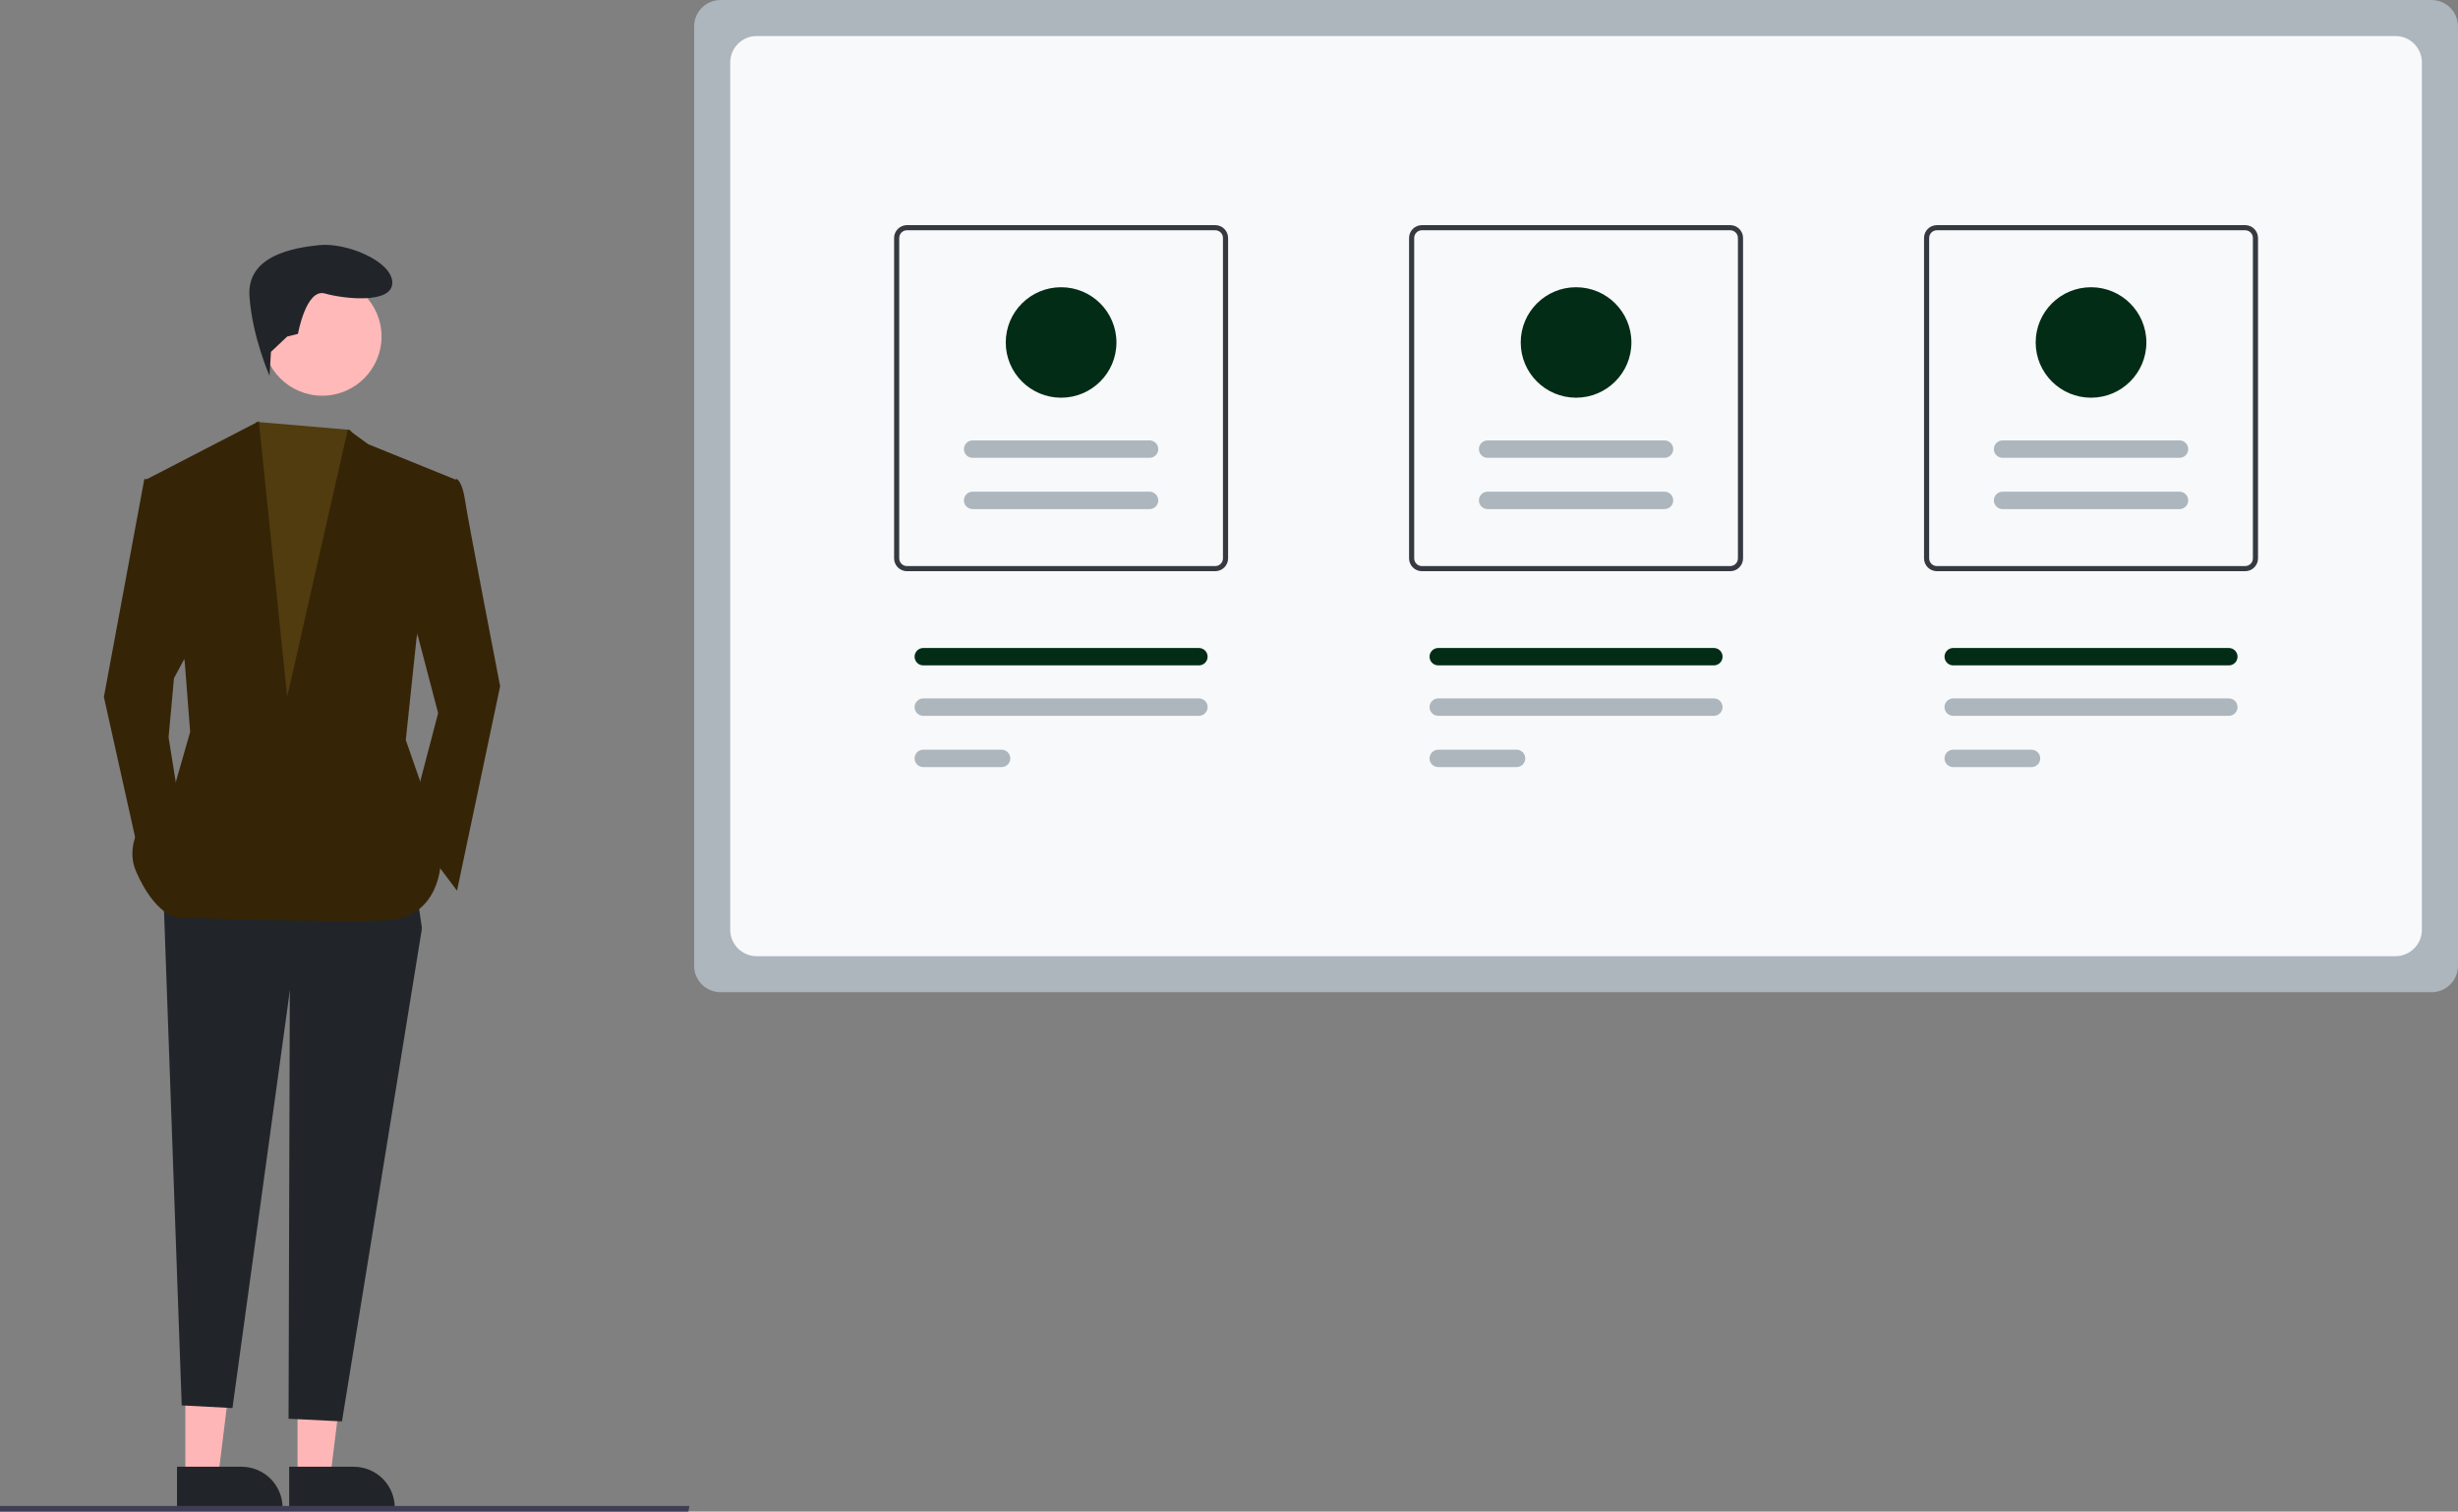 <svg width="452" height="278" viewBox="0 0 452 278" fill="none" xmlns="http://www.w3.org/2000/svg">
<rect x="0" y="0" width="452" height="278" fill="#808080" stroke="none"/>
<g clip-path="url(#clip0_744_8488)">
<path d="M447.132 182.48H132.51C131.219 182.478 129.982 181.966 129.069 181.055C128.157 180.145 127.644 178.91 127.642 177.622V4.858C127.644 3.57 128.157 2.335 129.069 1.424C129.982 0.514 131.219 0.001 132.51 0H447.132C448.423 0.001 449.66 0.514 450.573 1.424C451.485 2.335 451.998 3.57 452 4.858V177.622C451.998 178.91 451.485 180.145 450.573 181.055C449.66 181.966 448.423 182.478 447.132 182.48Z" fill="#ADB5BD"/>
<path d="M440.495 175.856H139.147C137.857 175.854 136.62 175.342 135.707 174.431C134.795 173.521 134.281 172.286 134.28 170.998V11.483C134.281 10.195 134.795 8.96 135.707 8.049C136.62 7.139 137.857 6.626 139.147 6.625H440.495C441.785 6.626 443.022 7.139 443.935 8.049C444.848 8.96 445.361 10.195 445.362 11.483V170.998C445.361 172.286 444.847 173.521 443.935 174.431C443.022 175.342 441.785 175.854 440.495 175.856Z" fill="#F8F9FA"/>
<path d="M223.471 105.048H166.778C166.151 105.047 165.551 104.798 165.108 104.356C164.665 103.915 164.416 103.315 164.416 102.69V43.762C164.416 43.137 164.665 42.538 165.108 42.096C165.551 41.654 166.151 41.405 166.778 41.404H223.471C224.098 41.405 224.698 41.654 225.141 42.096C225.584 42.538 225.833 43.137 225.834 43.762V102.69C225.833 103.315 225.584 103.915 225.141 104.356C224.698 104.798 224.098 105.047 223.471 105.048ZM166.778 42.347C166.402 42.348 166.042 42.497 165.776 42.762C165.51 43.027 165.361 43.387 165.36 43.762V102.69C165.361 103.065 165.51 103.425 165.776 103.69C166.042 103.955 166.402 104.104 166.778 104.105H223.471C223.847 104.104 224.208 103.955 224.473 103.69C224.739 103.425 224.888 103.065 224.889 102.69V43.762C224.888 43.387 224.739 43.027 224.473 42.762C224.208 42.497 223.847 42.348 223.471 42.347H166.778Z" fill="#343A40"/>
<path d="M318.168 105.048H261.475C260.848 105.047 260.248 104.798 259.805 104.356C259.362 103.915 259.113 103.315 259.112 102.69V43.762C259.113 43.137 259.362 42.538 259.805 42.096C260.248 41.654 260.848 41.405 261.475 41.404H318.168C318.795 41.405 319.395 41.654 319.838 42.096C320.281 42.538 320.53 43.137 320.53 43.762V102.69C320.53 103.315 320.281 103.915 319.838 104.356C319.395 104.798 318.795 105.047 318.168 105.048ZM261.475 42.347C261.099 42.348 260.739 42.497 260.473 42.762C260.207 43.027 260.058 43.387 260.057 43.762V102.69C260.058 103.065 260.207 103.425 260.473 103.69C260.738 103.955 261.099 104.104 261.475 104.105H318.168C318.544 104.104 318.904 103.955 319.17 103.69C319.436 103.425 319.585 103.065 319.586 102.69V43.762C319.585 43.387 319.436 43.027 319.17 42.762C318.904 42.497 318.544 42.348 318.168 42.347H261.475Z" fill="#343A40"/>
<path d="M412.865 105.048H356.171C355.545 105.047 354.944 104.798 354.501 104.356C354.058 103.915 353.809 103.315 353.809 102.69V43.762C353.809 43.137 354.058 42.538 354.501 42.096C354.944 41.654 355.545 41.405 356.171 41.404H412.865C413.491 41.405 414.091 41.654 414.534 42.096C414.977 42.538 415.226 43.137 415.227 43.762V102.69C415.226 103.315 414.977 103.915 414.534 104.356C414.091 104.798 413.491 105.047 412.865 105.048ZM356.171 42.347C355.795 42.348 355.435 42.497 355.169 42.762C354.903 43.027 354.754 43.387 354.753 43.762V102.69C354.754 103.065 354.903 103.425 355.169 103.69C355.435 103.955 355.795 104.104 356.171 104.105H412.865C413.24 104.104 413.601 103.955 413.866 103.69C414.132 103.425 414.281 103.065 414.282 102.69V43.762C414.281 43.387 414.132 43.027 413.866 42.762C413.601 42.497 413.24 42.348 412.865 42.347H356.171Z" fill="#343A40"/>
<path d="M184.177 141.076C184.388 141.076 184.596 141.035 184.791 140.955C184.986 140.874 185.162 140.756 185.311 140.608C185.46 140.459 185.579 140.283 185.659 140.089C185.74 139.895 185.782 139.686 185.782 139.476C185.782 139.266 185.74 139.058 185.66 138.864C185.579 138.669 185.461 138.493 185.312 138.344C185.163 138.196 184.987 138.078 184.792 137.997C184.598 137.917 184.389 137.875 184.179 137.875H169.787C169.362 137.875 168.954 138.044 168.653 138.344C168.352 138.644 168.183 139.051 168.183 139.476C168.183 139.9 168.352 140.307 168.653 140.607C168.954 140.908 169.362 141.076 169.787 141.076H184.177Z" fill="#ADB5BD"/>
<path d="M220.462 131.645C220.888 131.645 221.296 131.477 221.597 131.178C221.899 130.878 222.068 130.471 222.069 130.047C222.07 129.622 221.902 129.215 221.601 128.914C221.301 128.614 220.894 128.444 220.468 128.443H169.786C169.362 128.444 168.954 128.613 168.654 128.913C168.354 129.213 168.186 129.62 168.186 130.044C168.186 130.468 168.354 130.875 168.654 131.175C168.954 131.475 169.362 131.644 169.786 131.645H220.462Z" fill="#ADB5BD"/>
<path d="M278.873 141.076C279.299 141.076 279.707 140.908 280.008 140.607C280.308 140.307 280.477 139.9 280.477 139.476C280.477 139.051 280.308 138.644 280.008 138.344C279.707 138.044 279.299 137.875 278.873 137.875H264.483C264.058 137.875 263.65 138.044 263.349 138.344C263.048 138.644 262.879 139.051 262.879 139.476C262.879 139.9 263.048 140.307 263.349 140.607C263.65 140.908 264.058 141.076 264.483 141.076H278.873Z" fill="#ADB5BD"/>
<path d="M315.159 131.645C315.584 131.644 315.991 131.475 316.291 131.175C316.592 130.875 316.76 130.468 316.76 130.044C316.76 129.62 316.592 129.213 316.291 128.913C315.991 128.613 315.584 128.444 315.159 128.443H264.483C264.058 128.444 263.651 128.613 263.351 128.913C263.051 129.213 262.882 129.62 262.882 130.044C262.882 130.468 263.051 130.875 263.351 131.175C263.651 131.475 264.058 131.644 264.483 131.645H315.159Z" fill="#ADB5BD"/>
<path d="M373.57 141.076C373.995 141.076 374.403 140.908 374.704 140.607C375.005 140.307 375.174 139.9 375.174 139.476C375.174 139.051 375.005 138.644 374.704 138.344C374.403 138.044 373.995 137.875 373.57 137.875H359.18C358.969 137.875 358.76 137.916 358.566 137.997C358.371 138.077 358.194 138.195 358.045 138.343C357.896 138.492 357.778 138.668 357.698 138.862C357.617 139.057 357.575 139.265 357.575 139.475C357.575 139.685 357.617 139.893 357.697 140.088C357.778 140.282 357.896 140.458 358.044 140.607C358.193 140.756 358.37 140.874 358.565 140.954C358.759 141.035 358.968 141.076 359.178 141.076H373.57Z" fill="#ADB5BD"/>
<path d="M409.856 131.645C410.281 131.644 410.688 131.475 410.988 131.175C411.288 130.875 411.457 130.468 411.457 130.044C411.457 129.62 411.288 129.213 410.988 128.913C410.688 128.613 410.281 128.444 409.856 128.443H359.18C358.969 128.443 358.761 128.484 358.566 128.564C358.371 128.644 358.194 128.762 358.045 128.91C357.896 129.058 357.777 129.235 357.696 129.429C357.615 129.623 357.574 129.831 357.573 130.041C357.573 130.251 357.614 130.459 357.694 130.654C357.774 130.848 357.892 131.025 358.041 131.174C358.19 131.323 358.366 131.441 358.561 131.522C358.755 131.602 358.963 131.644 359.174 131.645H409.856Z" fill="#ADB5BD"/>
<path d="M220.463 122.371C220.888 122.371 221.296 122.203 221.597 121.903C221.898 121.603 222.067 121.196 222.067 120.771C222.067 120.347 221.899 119.94 221.598 119.639C221.297 119.339 220.889 119.17 220.464 119.17H169.787C169.362 119.17 168.954 119.339 168.653 119.639C168.352 119.939 168.183 120.346 168.183 120.771C168.183 121.195 168.352 121.602 168.653 121.902C168.954 122.202 169.362 122.371 169.787 122.371H220.463Z" fill="#032C17"/>
<path d="M315.159 122.371C315.584 122.371 315.992 122.202 316.293 121.902C316.594 121.602 316.763 121.195 316.763 120.771C316.763 120.346 316.594 119.939 316.293 119.639C315.992 119.339 315.584 119.17 315.159 119.17H264.483C264.058 119.17 263.65 119.339 263.349 119.639C263.048 119.939 262.879 120.346 262.879 120.771C262.879 121.195 263.048 121.602 263.349 121.902C263.65 122.202 264.058 122.371 264.483 122.371H315.159Z" fill="#032C17"/>
<path d="M409.856 122.371C410.281 122.371 410.689 122.202 410.99 121.902C411.29 121.602 411.459 121.195 411.459 120.771C411.459 120.346 411.29 119.939 410.99 119.639C410.689 119.339 410.281 119.17 409.856 119.17H359.18C358.754 119.17 358.346 119.338 358.045 119.638C357.745 119.938 357.575 120.345 357.575 120.77C357.575 121.194 357.744 121.602 358.044 121.902C358.345 122.202 358.753 122.371 359.178 122.371H409.856Z" fill="#032C17"/>
<path d="M211.391 93.627C211.816 93.626 212.223 93.457 212.523 93.157C212.824 92.857 212.992 92.45 212.992 92.026C212.992 91.602 212.824 91.196 212.523 90.896C212.223 90.596 211.816 90.427 211.391 90.426H178.858C178.648 90.425 178.439 90.466 178.244 90.546C178.049 90.627 177.872 90.744 177.723 90.892C177.574 91.041 177.456 91.217 177.375 91.411C177.294 91.605 177.252 91.813 177.251 92.023C177.251 92.234 177.292 92.442 177.372 92.636C177.453 92.831 177.57 93.007 177.719 93.156C177.868 93.305 178.044 93.423 178.239 93.504C178.433 93.585 178.642 93.627 178.852 93.627H211.391Z" fill="#ADB5BD"/>
<path d="M211.391 84.197C211.816 84.197 212.223 84.028 212.523 83.728C212.824 83.427 212.992 83.021 212.992 82.597C212.992 82.173 212.824 81.766 212.523 81.466C212.223 81.166 211.816 80.997 211.391 80.996H178.858C178.648 80.996 178.439 81.037 178.244 81.117C178.049 81.197 177.872 81.314 177.723 81.463C177.574 81.611 177.456 81.787 177.375 81.981C177.294 82.175 177.252 82.384 177.251 82.594C177.251 82.804 177.292 83.012 177.372 83.207C177.453 83.401 177.57 83.578 177.719 83.726C177.868 83.875 178.044 83.993 178.239 84.074C178.433 84.155 178.642 84.197 178.852 84.197H211.391Z" fill="#ADB5BD"/>
<path d="M195.124 73.14C200.745 73.14 205.302 68.592 205.302 62.982C205.302 57.372 200.745 52.824 195.124 52.824C189.503 52.824 184.947 57.372 184.947 62.982C184.947 68.592 189.503 73.14 195.124 73.14Z" fill="#032C17"/>
<path d="M306.088 93.627C306.513 93.626 306.92 93.457 307.22 93.157C307.52 92.857 307.689 92.45 307.689 92.026C307.689 91.602 307.52 91.196 307.22 90.896C306.92 90.596 306.513 90.427 306.088 90.426H273.555C273.13 90.427 272.722 90.596 272.422 90.896C272.122 91.196 271.954 91.602 271.954 92.026C271.954 92.45 272.122 92.857 272.422 93.157C272.722 93.457 273.13 93.626 273.555 93.627H306.088Z" fill="#ADB5BD"/>
<path d="M306.088 84.197C306.513 84.197 306.92 84.028 307.22 83.728C307.52 83.427 307.689 83.021 307.689 82.597C307.689 82.173 307.52 81.766 307.22 81.466C306.92 81.166 306.513 80.997 306.088 80.996H273.555C273.13 80.997 272.722 81.166 272.422 81.466C272.122 81.766 271.954 82.173 271.954 82.597C271.954 83.021 272.122 83.427 272.422 83.728C272.722 84.028 273.13 84.197 273.555 84.197H306.088Z" fill="#ADB5BD"/>
<path d="M289.821 73.14C295.442 73.14 299.999 68.592 299.999 62.982C299.999 57.372 295.442 52.824 289.821 52.824C284.2 52.824 279.644 57.372 279.644 62.982C279.644 68.592 284.2 73.14 289.821 73.14Z" fill="#032C17"/>
<path d="M400.784 93.627C400.995 93.627 401.204 93.586 401.398 93.506C401.593 93.426 401.77 93.309 401.919 93.16C402.068 93.012 402.187 92.836 402.268 92.642C402.349 92.448 402.391 92.24 402.391 92.029C402.392 91.819 402.35 91.611 402.27 91.417C402.19 91.222 402.072 91.046 401.923 90.897C401.775 90.748 401.598 90.629 401.404 90.549C401.209 90.468 401.001 90.426 400.79 90.426H368.251C367.826 90.427 367.419 90.596 367.119 90.896C366.819 91.196 366.65 91.602 366.65 92.026C366.65 92.45 366.819 92.857 367.119 93.157C367.419 93.457 367.826 93.626 368.251 93.627H400.784Z" fill="#ADB5BD"/>
<path d="M400.784 84.197C400.995 84.198 401.204 84.157 401.398 84.077C401.593 83.996 401.77 83.879 401.919 83.731C402.068 83.582 402.187 83.406 402.268 83.212C402.349 83.018 402.391 82.81 402.391 82.6C402.392 82.389 402.35 82.181 402.27 81.987C402.19 81.793 402.072 81.616 401.923 81.467C401.775 81.318 401.598 81.2 401.404 81.119C401.209 81.038 401.001 80.996 400.79 80.996H368.251C367.826 80.997 367.419 81.166 367.119 81.466C366.819 81.766 366.65 82.173 366.65 82.597C366.65 83.021 366.819 83.427 367.119 83.728C367.419 84.028 367.826 84.197 368.251 84.197H400.784Z" fill="#ADB5BD"/>
<path d="M384.518 73.14C390.138 73.14 394.695 68.592 394.695 62.982C394.695 57.372 390.138 52.824 384.518 52.824C378.897 52.824 374.34 57.372 374.34 62.982C374.34 68.592 378.897 73.14 384.518 73.14Z" fill="#032C17"/>
<path d="M34.086 271.707H40.107L42.971 248.527L34.084 248.528L34.086 271.707Z" fill="#FFB6B6"/>
<path d="M32.549 269.747L44.407 269.746H44.408C46.412 269.746 48.334 270.541 49.752 271.955C51.169 273.37 51.965 275.288 51.965 277.288V277.533L32.55 277.534L32.549 269.747Z" fill="#212529"/>
<path d="M54.714 271.707H60.735L63.6 248.527L54.713 248.528L54.714 271.707Z" fill="#FFB6B6"/>
<path d="M53.178 269.747L65.036 269.746H65.037C67.041 269.746 68.963 270.541 70.38 271.955C71.797 273.37 72.593 275.288 72.594 277.288V277.533L53.178 277.534L53.178 269.747Z" fill="#212529"/>
<path d="M77.595 170.729L62.885 261.405L53.062 260.915L53.306 177.655L77.595 170.729Z" fill="#212529"/>
<path d="M37.94 143.025L73.629 143.52L77.595 170.729L53.306 182.108L42.748 258.955L33.417 258.465L30.009 163.309L37.94 143.025Z" fill="#212529"/>
<path d="M59.254 72.775C65.277 72.775 70.159 67.902 70.159 61.892C70.159 55.881 65.277 51.008 59.254 51.008C53.231 51.008 48.349 55.881 48.349 61.892C48.349 67.902 53.231 72.775 59.254 72.775Z" fill="#FFB9B9"/>
<path d="M64.359 79.058L70.655 87.123L67.681 148.962L44.384 148.468L40.419 94.544L45.375 80.692L47.169 77.588L64.359 79.058Z" fill="#513C10"/>
<path d="M75.116 110.373L80.569 131.151L75.116 151.929L84.039 163.803L91.969 126.204C91.969 126.204 86.021 95.532 85.526 92.069C85.03 88.606 84.039 88.111 84.039 88.111L80.073 88.606L75.116 110.373Z" fill="#362406"/>
<path d="M35.462 118.289L31.992 124.721L31 135.604L32.983 147.972L26.043 159.35L19.104 128.183L26.539 88.111H29.513L35.462 118.289Z" fill="#362406"/>
<path d="M49.824 64.712L49.565 69.112C49.565 69.112 46.367 61.893 45.871 54.472C45.375 47.051 53.802 45.567 58.759 45.073C63.716 44.578 72.142 48.041 72.142 51.999C72.142 55.956 63.22 54.967 59.75 53.977C56.281 52.988 54.793 61.398 54.793 61.398L52.811 61.893L49.824 64.712Z" fill="#212529"/>
<path d="M76.603 117.299L74.621 136.098L78.586 147.477L81.064 158.36C81.064 158.36 81.064 168.749 71.151 169.244C61.237 169.739 32.487 168.749 32.487 168.749C32.487 168.749 28.522 168.255 25.052 160.339C21.582 152.424 31.991 145.003 31.991 145.003L34.966 134.614L33.974 121.751L27.035 88.111L47.605 77.475L52.81 128.183L63.963 78.959L67.681 81.68L83.543 88.111L76.603 117.299Z" fill="#362406"/>
<path d="M126.587 277.999H0V276.967H126.775L126.587 277.999Z" fill="#3F3D56"/>
</g>
<defs>
<clipPath id="clip0_744_8488">
<rect width="452" height="278" fill="white"/>
</clipPath>
</defs>
</svg>
